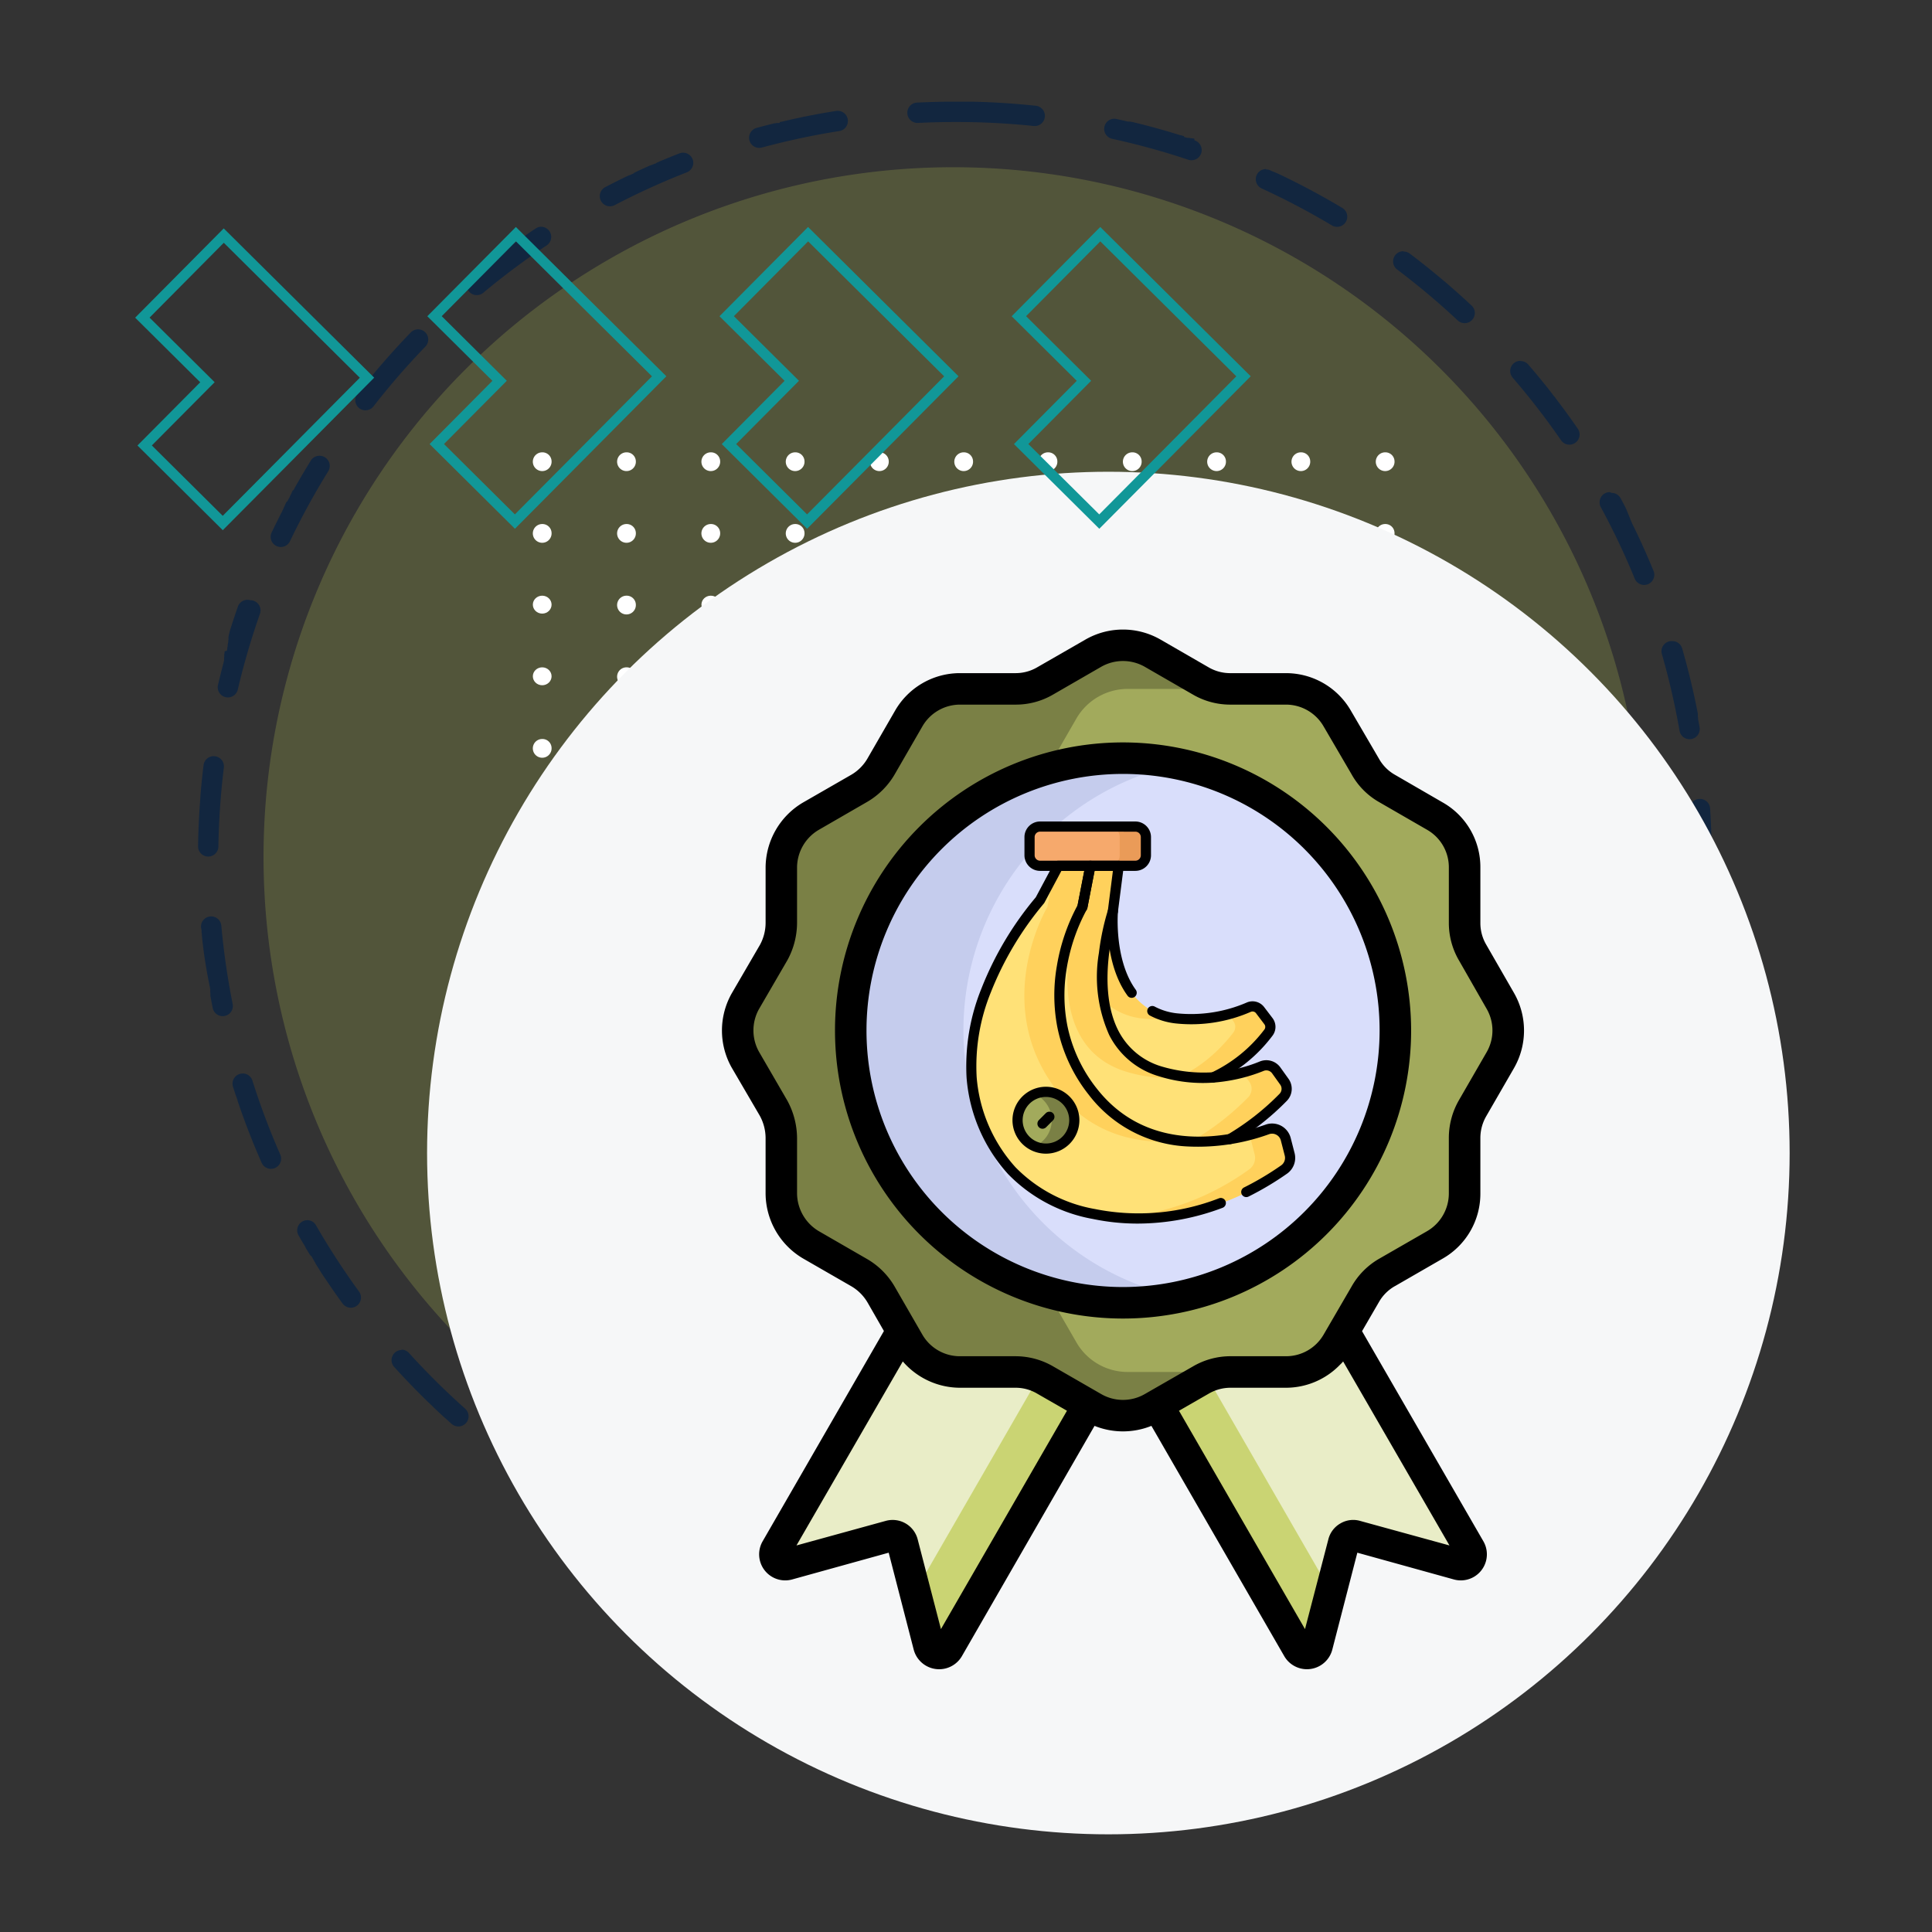 <svg xmlns="http://www.w3.org/2000/svg" xmlns:xlink="http://www.w3.org/1999/xlink" width="190" height="190" viewBox="0 0 190 190"><rect x="0" y="0" width="190" height="190" fill="#333333" stroke="none"/><defs><clipPath id="a"><path d="M0-682.665H39.71v39.71H0Z" transform="translate(0 682.665)"/></clipPath></defs><g transform="translate(-1124.668 -2072)"><rect width="190" height="190" transform="translate(1124.668 2072)" fill="none"/><g transform="translate(0 663.841)"><g transform="translate(825.668 301.501)"><g transform="translate(-325.617 254.355)"><g transform="translate(644.088 862.303)"><g transform="translate(6.446 6.446)"><path d="M67.834,0A67.833,67.833,0,1,1,0,67.833,67.833,67.833,0,0,1,67.834,0Z" transform="translate(0 0)" fill="#7a8045" opacity="0.444" style="mix-blend-mode:multiply;isolation:isolate"/><g transform="translate(26.485 28.042)"><path d="M416.056,51.1a.922.922,0,1,1-.922-.88A.9.9,0,0,1,416.056,51.1Z" transform="translate(-414.214 -50.224)" fill="#fff"/><path d="M424.5,51.1a.922.922,0,1,1-.92-.88A.9.9,0,0,1,424.5,51.1Z" transform="translate(-414.37 -50.224)" fill="#fff"/><path d="M432.948,51.1a.922.922,0,1,1-.921-.88A.9.9,0,0,1,432.948,51.1Z" transform="translate(-414.527 -50.224)" fill="#fff"/><path d="M441.4,51.1a.922.922,0,1,1-.922-.88A.9.9,0,0,1,441.4,51.1Z" transform="translate(-414.683 -50.224)" fill="#fff"/><path d="M449.841,51.1a.922.922,0,1,1-.921-.88A.9.9,0,0,1,449.841,51.1Z" transform="translate(-414.84 -50.224)" fill="#fff"/><path d="M458.287,51.1a.922.922,0,1,1-.921-.88A.9.9,0,0,1,458.287,51.1Z" transform="translate(-414.996 -50.224)" fill="#fff"/><path d="M466.734,51.1a.922.922,0,1,1-.922-.88A.9.9,0,0,1,466.734,51.1Z" transform="translate(-415.152 -50.224)" fill="#fff"/><path d="M475.18,51.1a.922.922,0,1,1-.921-.88A.9.9,0,0,1,475.18,51.1Z" transform="translate(-415.309 -50.224)" fill="#fff"/><path d="M483.626,51.1a.922.922,0,1,1-.921-.88A.9.9,0,0,1,483.626,51.1Z" transform="translate(-415.465 -50.224)" fill="#fff"/><path d="M492.073,51.1a.922.922,0,1,1-.922-.88A.9.9,0,0,1,492.073,51.1Z" transform="translate(-415.622 -50.224)" fill="#fff"/><path d="M500.519,51.1a.922.922,0,1,1-.922-.88A.9.9,0,0,1,500.519,51.1Z" transform="translate(-415.778 -50.224)" fill="#fff"/><g transform="translate(0 7.047)"><path d="M416.056,58.612a.922.922,0,1,1-.922-.88A.9.9,0,0,1,416.056,58.612Z" transform="translate(-414.214 -57.732)" fill="#fff"/><path d="M424.5,58.612a.922.922,0,1,1-.92-.88A.9.9,0,0,1,424.5,58.612Z" transform="translate(-414.37 -57.732)" fill="#fff"/><path d="M432.948,58.612a.922.922,0,1,1-.921-.88A.9.9,0,0,1,432.948,58.612Z" transform="translate(-414.527 -57.732)" fill="#fff"/><path d="M441.4,58.612a.922.922,0,1,1-.922-.88A.9.9,0,0,1,441.4,58.612Z" transform="translate(-414.683 -57.732)" fill="#fff"/><path d="M449.841,58.612a.922.922,0,1,1-.921-.88A.9.9,0,0,1,449.841,58.612Z" transform="translate(-414.84 -57.732)" fill="#fff"/><path d="M458.287,58.612a.922.922,0,1,1-.921-.88A.9.9,0,0,1,458.287,58.612Z" transform="translate(-414.996 -57.732)" fill="#fff"/><path d="M466.734,58.612a.922.922,0,1,1-.922-.88A.9.9,0,0,1,466.734,58.612Z" transform="translate(-415.152 -57.732)" fill="#fff"/><path d="M475.18,58.612a.922.922,0,1,1-.921-.88A.9.9,0,0,1,475.18,58.612Z" transform="translate(-415.309 -57.732)" fill="#fff"/><path d="M483.626,58.612a.922.922,0,1,1-.921-.88A.9.9,0,0,1,483.626,58.612Z" transform="translate(-415.465 -57.732)" fill="#fff"/><path d="M492.073,58.612a.922.922,0,1,1-.922-.88A.9.9,0,0,1,492.073,58.612Z" transform="translate(-415.622 -57.732)" fill="#fff"/><path d="M500.519,58.612a.922.922,0,1,1-.922-.88A.9.9,0,0,1,500.519,58.612Z" transform="translate(-415.778 -57.732)" fill="#fff"/></g><g transform="translate(0 14.094)"><ellipse cx="0.921" cy="0.881" rx="0.921" ry="0.881" fill="#fff"/><path d="M424.5,66.12a.922.922,0,1,1-.92-.88A.9.9,0,0,1,424.5,66.12Z" transform="translate(-414.37 -65.24)" fill="#fff"/><ellipse cx="0.921" cy="0.881" rx="0.921" ry="0.881" transform="translate(16.58)" fill="#fff"/><path d="M441.4,66.12a.922.922,0,1,1-.922-.88A.9.9,0,0,1,441.4,66.12Z" transform="translate(-414.683 -65.24)" fill="#fff"/><path d="M449.841,66.12a.922.922,0,1,1-.921-.88A.9.9,0,0,1,449.841,66.12Z" transform="translate(-414.84 -65.24)" fill="#fff"/><ellipse cx="0.921" cy="0.881" rx="0.921" ry="0.881" transform="translate(41.45)" fill="#fff"/><path d="M466.734,66.12a.922.922,0,1,1-.922-.88A.9.9,0,0,1,466.734,66.12Z" transform="translate(-415.152 -65.24)" fill="#fff"/><ellipse cx="0.921" cy="0.881" rx="0.921" ry="0.881" transform="translate(58.029)" fill="#fff"/><ellipse cx="0.921" cy="0.881" rx="0.921" ry="0.881" transform="translate(66.319)" fill="#fff"/><path d="M492.073,66.12a.922.922,0,1,1-.922-.88A.9.9,0,0,1,492.073,66.12Z" transform="translate(-415.622 -65.24)" fill="#fff"/><path d="M500.519,66.12a.922.922,0,1,1-.922-.88A.9.9,0,0,1,500.519,66.12Z" transform="translate(-415.778 -65.24)" fill="#fff"/></g><g transform="translate(0 21.14)"><ellipse cx="0.921" cy="0.881" rx="0.921" ry="0.881" transform="translate(0 0)" fill="#fff"/><path d="M424.5,73.628a.922.922,0,1,1-.92-.881A.9.9,0,0,1,424.5,73.628Z" transform="translate(-414.37 -72.747)" fill="#fff"/><ellipse cx="0.921" cy="0.881" rx="0.921" ry="0.881" transform="translate(16.58 0)" fill="#fff"/><path d="M441.4,73.628a.922.922,0,1,1-.922-.881A.9.9,0,0,1,441.4,73.628Z" transform="translate(-414.683 -72.747)" fill="#fff"/><path d="M449.841,73.628a.922.922,0,1,1-.921-.881A.9.9,0,0,1,449.841,73.628Z" transform="translate(-414.84 -72.747)" fill="#fff"/><ellipse cx="0.921" cy="0.881" rx="0.921" ry="0.881" transform="translate(41.45 0)" fill="#fff"/><path d="M466.734,73.628a.922.922,0,1,1-.922-.881A.9.9,0,0,1,466.734,73.628Z" transform="translate(-415.152 -72.747)" fill="#fff"/><ellipse cx="0.921" cy="0.881" rx="0.921" ry="0.881" transform="translate(58.029 0)" fill="#fff"/><ellipse cx="0.921" cy="0.881" rx="0.921" ry="0.881" transform="translate(66.319 0)" fill="#fff"/><path d="M492.073,73.628a.922.922,0,1,1-.922-.881A.9.9,0,0,1,492.073,73.628Z" transform="translate(-415.622 -72.747)" fill="#fff"/><path d="M500.519,73.628a.922.922,0,1,1-.922-.881A.9.9,0,0,1,500.519,73.628Z" transform="translate(-415.778 -72.747)" fill="#fff"/></g><g transform="translate(0 28.187)"><path d="M416.056,81.136a.922.922,0,1,1-.922-.881A.9.9,0,0,1,416.056,81.136Z" transform="translate(-414.214 -80.255)" fill="#fff"/><path d="M424.5,81.136a.922.922,0,1,1-.92-.881A.9.9,0,0,1,424.5,81.136Z" transform="translate(-414.37 -80.255)" fill="#fff"/><path d="M432.948,81.136a.922.922,0,1,1-.921-.881A.9.9,0,0,1,432.948,81.136Z" transform="translate(-414.527 -80.255)" fill="#fff"/><path d="M441.4,81.136a.922.922,0,1,1-.922-.881A.9.9,0,0,1,441.4,81.136Z" transform="translate(-414.683 -80.255)" fill="#fff"/><path d="M449.841,81.136a.922.922,0,1,1-.921-.881A.9.9,0,0,1,449.841,81.136Z" transform="translate(-414.84 -80.255)" fill="#fff"/><path d="M458.287,81.136a.922.922,0,1,1-.921-.881A.9.9,0,0,1,458.287,81.136Z" transform="translate(-414.996 -80.255)" fill="#fff"/><path d="M466.734,81.136a.922.922,0,1,1-.922-.881A.9.9,0,0,1,466.734,81.136Z" transform="translate(-415.152 -80.255)" fill="#fff"/><path d="M475.18,81.136a.922.922,0,1,1-.921-.881A.9.9,0,0,1,475.18,81.136Z" transform="translate(-415.309 -80.255)" fill="#fff"/><path d="M483.626,81.136a.922.922,0,1,1-.921-.881A.9.9,0,0,1,483.626,81.136Z" transform="translate(-415.465 -80.255)" fill="#fff"/><path d="M492.073,81.136a.922.922,0,1,1-.922-.881A.9.9,0,0,1,492.073,81.136Z" transform="translate(-415.622 -80.255)" fill="#fff"/><path d="M500.519,81.136a.922.922,0,1,1-.922-.881A.9.9,0,0,1,500.519,81.136Z" transform="translate(-415.778 -80.255)" fill="#fff"/></g><g transform="translate(0 35.234)"><ellipse cx="0.921" cy="0.881" rx="0.921" ry="0.881" transform="translate(0 0)" fill="#fff"/><path d="M424.5,88.644a.922.922,0,1,1-.92-.881A.9.9,0,0,1,424.5,88.644Z" transform="translate(-414.37 -87.763)" fill="#fff"/><ellipse cx="0.921" cy="0.881" rx="0.921" ry="0.881" transform="translate(16.58 0)" fill="#fff"/><path d="M441.4,88.644a.922.922,0,1,1-.922-.881A.9.9,0,0,1,441.4,88.644Z" transform="translate(-414.683 -87.763)" fill="#fff"/><path d="M449.841,88.644a.922.922,0,1,1-.921-.881A.9.9,0,0,1,449.841,88.644Z" transform="translate(-414.84 -87.763)" fill="#fff"/><ellipse cx="0.921" cy="0.881" rx="0.921" ry="0.881" transform="translate(41.45 0)" fill="#fff"/><path d="M466.734,88.644a.922.922,0,1,1-.922-.881A.9.9,0,0,1,466.734,88.644Z" transform="translate(-415.152 -87.763)" fill="#fff"/><ellipse cx="0.921" cy="0.881" rx="0.921" ry="0.881" transform="translate(58.029 0)" fill="#fff"/><ellipse cx="0.921" cy="0.881" rx="0.921" ry="0.881" transform="translate(66.319 0)" fill="#fff"/><path d="M492.073,88.644a.922.922,0,1,1-.922-.881A.9.9,0,0,1,492.073,88.644Z" transform="translate(-415.622 -87.763)" fill="#fff"/><path d="M500.519,88.644a.922.922,0,1,1-.922-.881A.9.9,0,0,1,500.519,88.644Z" transform="translate(-415.778 -87.763)" fill="#fff"/></g><g transform="translate(0 42.281)"><ellipse cx="0.921" cy="0.881" rx="0.921" ry="0.881" fill="#fff"/><path d="M424.5,96.151a.922.922,0,1,1-.92-.88A.9.9,0,0,1,424.5,96.151Z" transform="translate(-414.37 -95.271)" fill="#fff"/><ellipse cx="0.921" cy="0.881" rx="0.921" ry="0.881" transform="translate(16.58)" fill="#fff"/><path d="M441.4,96.151a.922.922,0,1,1-.922-.88A.9.9,0,0,1,441.4,96.151Z" transform="translate(-414.683 -95.271)" fill="#fff"/><path d="M449.841,96.151a.922.922,0,1,1-.921-.88A.9.9,0,0,1,449.841,96.151Z" transform="translate(-414.84 -95.271)" fill="#fff"/><ellipse cx="0.921" cy="0.881" rx="0.921" ry="0.881" transform="translate(41.45)" fill="#fff"/><path d="M466.734,96.151a.922.922,0,1,1-.922-.88A.9.9,0,0,1,466.734,96.151Z" transform="translate(-415.152 -95.271)" fill="#fff"/><ellipse cx="0.921" cy="0.881" rx="0.921" ry="0.881" transform="translate(58.029)" fill="#fff"/><ellipse cx="0.921" cy="0.881" rx="0.921" ry="0.881" transform="translate(66.319)" fill="#fff"/><path d="M492.073,96.151a.922.922,0,1,1-.922-.88A.9.9,0,0,1,492.073,96.151Z" transform="translate(-415.622 -95.271)" fill="#fff"/><path d="M500.519,96.151a.922.922,0,1,1-.922-.88A.9.9,0,0,1,500.519,96.151Z" transform="translate(-415.778 -95.271)" fill="#fff"/></g><g transform="translate(0 49.328)"><path d="M416.056,103.659a.922.922,0,1,1-.922-.88A.9.9,0,0,1,416.056,103.659Z" transform="translate(-414.214 -102.779)" fill="#fff"/><path d="M424.5,103.659a.922.922,0,1,1-.92-.88A.9.9,0,0,1,424.5,103.659Z" transform="translate(-414.37 -102.779)" fill="#fff"/><path d="M432.948,103.659a.922.922,0,1,1-.921-.88A.9.9,0,0,1,432.948,103.659Z" transform="translate(-414.527 -102.779)" fill="#fff"/><path d="M441.4,103.659a.922.922,0,1,1-.922-.88A.9.9,0,0,1,441.4,103.659Z" transform="translate(-414.683 -102.779)" fill="#fff"/><path d="M449.841,103.659a.922.922,0,1,1-.921-.88A.9.9,0,0,1,449.841,103.659Z" transform="translate(-414.84 -102.779)" fill="#fff"/><path d="M458.287,103.659a.922.922,0,1,1-.921-.88A.9.9,0,0,1,458.287,103.659Z" transform="translate(-414.996 -102.779)" fill="#fff"/><path d="M466.734,103.659a.922.922,0,1,1-.922-.88A.9.9,0,0,1,466.734,103.659Z" transform="translate(-415.152 -102.779)" fill="#fff"/><path d="M475.18,103.659a.922.922,0,1,1-.921-.88A.9.9,0,0,1,475.18,103.659Z" transform="translate(-415.309 -102.779)" fill="#fff"/><path d="M483.626,103.659a.922.922,0,1,1-.921-.88A.9.9,0,0,1,483.626,103.659Z" transform="translate(-415.465 -102.779)" fill="#fff"/><path d="M492.073,103.659a.922.922,0,1,1-.922-.88A.9.9,0,0,1,492.073,103.659Z" transform="translate(-415.622 -102.779)" fill="#fff"/><path d="M500.519,103.659a.922.922,0,1,1-.922-.88A.9.9,0,0,1,500.519,103.659Z" transform="translate(-415.778 -102.779)" fill="#fff"/></g><g transform="translate(0 56.375)"><ellipse cx="0.921" cy="0.881" rx="0.921" ry="0.881" fill="#fff"/><path d="M424.5,111.167a.922.922,0,1,1-.92-.88A.9.9,0,0,1,424.5,111.167Z" transform="translate(-414.37 -110.287)" fill="#fff"/><ellipse cx="0.921" cy="0.881" rx="0.921" ry="0.881" transform="translate(16.58)" fill="#fff"/><path d="M441.4,111.167a.922.922,0,1,1-.922-.88A.9.9,0,0,1,441.4,111.167Z" transform="translate(-414.683 -110.287)" fill="#fff"/><path d="M449.841,111.167a.922.922,0,1,1-.921-.88A.9.9,0,0,1,449.841,111.167Z" transform="translate(-414.84 -110.287)" fill="#fff"/><ellipse cx="0.921" cy="0.881" rx="0.921" ry="0.881" transform="translate(41.45)" fill="#fff"/><path d="M466.734,111.167a.922.922,0,1,1-.922-.88A.9.9,0,0,1,466.734,111.167Z" transform="translate(-415.152 -110.287)" fill="#fff"/><ellipse cx="0.921" cy="0.881" rx="0.921" ry="0.881" transform="translate(58.029)" fill="#fff"/><ellipse cx="0.921" cy="0.881" rx="0.921" ry="0.881" transform="translate(66.319)" fill="#fff"/><path d="M492.073,111.167a.922.922,0,1,1-.922-.88A.9.9,0,0,1,492.073,111.167Z" transform="translate(-415.622 -110.287)" fill="#fff"/><path d="M500.519,111.167a.922.922,0,1,1-.922-.88A.9.9,0,0,1,500.519,111.167Z" transform="translate(-415.778 -110.287)" fill="#fff"/></g><g transform="translate(0 63.421)"><path d="M416.056,118.675a.922.922,0,1,1-.922-.881A.9.9,0,0,1,416.056,118.675Z" transform="translate(-414.214 -117.794)" fill="#fff"/><path d="M424.5,118.675a.922.922,0,1,1-.92-.881A.9.9,0,0,1,424.5,118.675Z" transform="translate(-414.37 -117.794)" fill="#fff"/><path d="M432.948,118.675a.922.922,0,1,1-.921-.881A.9.9,0,0,1,432.948,118.675Z" transform="translate(-414.527 -117.794)" fill="#fff"/><path d="M441.4,118.675a.922.922,0,1,1-.922-.881A.9.9,0,0,1,441.4,118.675Z" transform="translate(-414.683 -117.794)" fill="#fff"/><path d="M449.841,118.675a.922.922,0,1,1-.921-.881A.9.9,0,0,1,449.841,118.675Z" transform="translate(-414.84 -117.794)" fill="#fff"/><path d="M458.287,118.675a.922.922,0,1,1-.921-.881A.9.9,0,0,1,458.287,118.675Z" transform="translate(-414.996 -117.794)" fill="#fff"/><path d="M466.734,118.675a.922.922,0,1,1-.922-.881A.9.9,0,0,1,466.734,118.675Z" transform="translate(-415.152 -117.794)" fill="#fff"/><path d="M475.18,118.675a.922.922,0,1,1-.921-.881A.9.9,0,0,1,475.18,118.675Z" transform="translate(-415.309 -117.794)" fill="#fff"/><path d="M483.626,118.675a.922.922,0,1,1-.921-.881A.9.9,0,0,1,483.626,118.675Z" transform="translate(-415.465 -117.794)" fill="#fff"/><path d="M492.073,118.675a.922.922,0,1,1-.922-.881A.9.9,0,0,1,492.073,118.675Z" transform="translate(-415.622 -117.794)" fill="#fff"/><path d="M500.519,118.675a.922.922,0,1,1-.922-.881A.9.9,0,0,1,500.519,118.675Z" transform="translate(-415.778 -117.794)" fill="#fff"/></g><g transform="translate(0 70.468)"><ellipse cx="0.921" cy="0.881" rx="0.921" ry="0.881" transform="translate(0 0)" fill="#fff"/><path d="M424.5,126.183a.922.922,0,1,1-.92-.881A.9.9,0,0,1,424.5,126.183Z" transform="translate(-414.37 -125.302)" fill="#fff"/><ellipse cx="0.921" cy="0.881" rx="0.921" ry="0.881" transform="translate(16.58 0)" fill="#fff"/><path d="M441.4,126.183a.922.922,0,1,1-.922-.881A.9.9,0,0,1,441.4,126.183Z" transform="translate(-414.683 -125.302)" fill="#fff"/><path d="M449.841,126.183a.922.922,0,1,1-.921-.881A.9.9,0,0,1,449.841,126.183Z" transform="translate(-414.84 -125.302)" fill="#fff"/><ellipse cx="0.921" cy="0.881" rx="0.921" ry="0.881" transform="translate(41.45 0)" fill="#fff"/><path d="M466.734,126.183a.922.922,0,1,1-.922-.881A.9.9,0,0,1,466.734,126.183Z" transform="translate(-415.152 -125.302)" fill="#fff"/><ellipse cx="0.921" cy="0.881" rx="0.921" ry="0.881" transform="translate(58.029 0)" fill="#fff"/><ellipse cx="0.921" cy="0.881" rx="0.921" ry="0.881" transform="translate(66.319 0)" fill="#fff"/><path d="M492.073,126.183a.922.922,0,1,1-.922-.881A.9.9,0,0,1,492.073,126.183Z" transform="translate(-415.622 -125.302)" fill="#fff"/><path d="M500.519,126.183a.922.922,0,1,1-.922-.881A.9.9,0,0,1,500.519,126.183Z" transform="translate(-415.778 -125.302)" fill="#fff"/></g><g transform="translate(0 77.516)"><ellipse cx="0.921" cy="0.881" rx="0.921" ry="0.881" transform="translate(0 0)" fill="#fff"/><path d="M424.5,133.691a.922.922,0,1,1-.92-.881A.9.9,0,0,1,424.5,133.691Z" transform="translate(-414.37 -132.81)" fill="#fff"/><ellipse cx="0.921" cy="0.881" rx="0.921" ry="0.881" transform="translate(16.58 0)" fill="#fff"/><path d="M441.4,133.691a.922.922,0,1,1-.922-.881A.9.9,0,0,1,441.4,133.691Z" transform="translate(-414.683 -132.81)" fill="#fff"/><path d="M449.841,133.691a.922.922,0,1,1-.921-.881A.9.9,0,0,1,449.841,133.691Z" transform="translate(-414.84 -132.81)" fill="#fff"/><ellipse cx="0.921" cy="0.881" rx="0.921" ry="0.881" transform="translate(41.45 0)" fill="#fff"/><path d="M466.734,133.691a.922.922,0,1,1-.922-.881A.9.9,0,0,1,466.734,133.691Z" transform="translate(-415.152 -132.81)" fill="#fff"/><ellipse cx="0.921" cy="0.881" rx="0.921" ry="0.881" transform="translate(58.029 0)" fill="#fff"/><ellipse cx="0.921" cy="0.881" rx="0.921" ry="0.881" transform="translate(66.319 0)" fill="#fff"/><path d="M492.073,133.691a.922.922,0,1,1-.922-.881A.9.9,0,0,1,492.073,133.691Z" transform="translate(-415.622 -132.81)" fill="#fff"/><path d="M500.519,133.691a.922.922,0,1,1-.922-.881A.9.9,0,0,1,500.519,133.691Z" transform="translate(-415.778 -132.81)" fill="#fff"/></g></g></g><path d="M90.1,1.675a1,1,0,0,1,.213.023q.553.12,1.1.248h.006l.024.006.008,0,.022.005.009,0,.019,0,.011,0,.018,0,.012,0,.017,0,.012,0,.017,0,.013,0,.015,0,.014,0,.014,0,.016,0,.01,0,.046.011h0l.021.005.008,0,.022.005.007,0,.021.005.008,0,.021.005.007,0,.022.005.007,0,.022.005h.006l.023.005h.005l.024.006h0q2.187.527,4.32,1.181h0l.025.008h0l.024.007h0l.024.007h0l.024.007h0l.162.05h0l.022.007.006,0,.022.007.005,0,.022.007.006,0,.021.007.007,0,.02.006.008,0,.02.006.008,0,.02.006.008,0,.02.006.007,0,.021.007h0l.078.025h0l.021.007.008,0,.019.006.009,0,.019.006.01,0,.018.006.011,0L97,3.482l.011,0,.018.006.01,0,.019.006.009,0,.02.006.007,0,.021.007.005,0,.1.031.01,0,.017.006.011,0,.017.005.012,0,.016.005.012,0,.016.005.013,0,.015,0,.013,0,.015,0,.014,0,.015,0,.014,0,.014,0,.015,0,.014,0,.012,0,.035.011.008,0,.017.006.011,0,.017.006.011,0,.016.005.012,0,.015.005.013,0,.014,0,.014,0,.015,0,.013,0,.015,0,.013,0,.015.005.013,0,.016.005.012,0,.016.005.01,0,.041.013h0l.014,0,.015,0,.015,0,.013,0,.016.005.012,0,.016.005.012,0,.016.005.012,0L98,3.809l.012,0,.011,0a1,1,0,0,1-.634,1.9,72.162,72.162,0,0,0-7.5-2.061A1,1,0,0,1,90.1,1.675Zm14.943,4.989a1,1,0,0,1,.415.091l.247.114h0l.022.01.005,0,.021.01.006,0,.02.009.008,0,.019.009.006,0,.02.009.006,0,.062.029.01,0,.014.007.014.006.012.006.015.007.012.006.016.007.011.005.016.007.011.005.017.008.01,0,.02.009.006,0,.025.012h0l.056.027h0l.027.013,0,0,.023.011.005,0,.023.011.005,0,.024.011,0,0,.026.012h0q3.2,1.518,6.223,3.326a1,1,0,1,1-1.025,1.717,72.507,72.507,0,0,0-6.886-3.624,1,1,0,0,1,.418-1.909Zm13.528,8.076a1,1,0,0,1,.6.2h0l.023.017,0,0,.022.016,0,0,.022.017,0,0,.024.018h0q1.347,1.018,2.646,2.1h0l.144.119h0l.023.019,0,0,.021.017,0,0,.02.017,0,0,.02.016,0,0,.02.017,0,0,.047.039h0l.022.018.007.006.016.013.008.007.014.012.01.008.013.011.01.008.013.011.01.008.014.011.009.008.014.012.009.008.02.017.008.007.016.014.01.009.012.011.012.01.01.009.013.011.01.008.013.011.009.007.014.012.008.007.015.012.005,0,.1.086h0l.02.017,0,0,.019.016,0,0,.019.017h0q1.3,1.113,2.554,2.284a1,1,0,0,1-1.37,1.457,73.1,73.1,0,0,0-5.957-5.008,1,1,0,0,1,.6-1.8Zm11.5,10.769a1,1,0,0,1,.756.345q1.119,1.3,2.178,2.647h0l.015.02,0,0,.015.019,0,0,.015.02,0,0,.015.02h0l.082.106,0,0,.013.017,0,.006.012.016.006.007.012.016.005.007.012.016.006.008.012.015.006.008.011.015.006.008.025.033,0,0,.011.014.007.009.01.013.008.011.01.013.008.01.01.013.008.011.009.012.009.012L133.4,29l.011.014.007.009.012.016.006.008.018.023,0,0,.016.02,0,.006.014.018.006.008.012.016.007.009.013.016,0,.006.014.019,0,.005.016.021,0,0,.018.024h0l.057.074v0l.017.022,0,0,.016.022,0,0,.017.022,0,0,.018.024h0q1.031,1.356,2,2.76a1,1,0,1,1-1.646,1.137,73.024,73.024,0,0,0-4.759-6.158,1,1,0,0,1,.757-1.653Zm8.952,12.964a1,1,0,0,1,.88.523q.119.219.236.438h0l.014.026h0l.014.027h0l.087.164v0l.013.024,0,0,.013.024,0,0,.013.024v0l.013.025v0l.057.109,0,0,.012.023,0,.006.011.021,0,.006.011.021,0,.007.01.02,0,.007.011.02,0,.006.011.022,0,0,.014.027h0l.029.055v0l.013.025,0,.006.011.021,0,.007.01.019,0,.009.01.019,0,.008.01.019,0,.008.01.019,0,.007.01.02,0,.007.028.054v0l.013.025,0,.006.011.021,0,.008.01.019,0,.007.01.019,0,.008.01.019,0,.007.01.019,0,.008.011.022,0,0,.041.081,0,.007.01.02,0,.008.009.019,0,.009.009.017,0,.01.009.017.005.011.009.017,0,.009.01.019,0,.008.011.022,0,0,.028.054,0,0,.011.023,0,.007.01.02,0,.008.009.019,0,.009.009.018,0,.009.009.018,0,.008.01.02,0,.007.01.02,0,.007.041.081,0,.006.01.02,0,.009.009.018,0,.008.01.019,0,.008.01.02,0,.007.01.02,0,.007.012.025h0l.041.083v0l.012.025,0,0,.011.023,0,.006.011.021,0,.006.01.021,0,.006.011.023,0,0,.012.024v0l.054.111v0l.012.025,0,0,.012.024,0,0,.012.024,0,0,.012.024,0,0,.013.026h0l.1.2h0l.013.028h0q.986,2.039,1.849,4.144a1,1,0,0,1-1.851.759,72.373,72.373,0,0,0-3.335-7.03,1,1,0,0,1,.878-1.477ZM145,53.049a1,1,0,0,1,.96.723q.872,3.026,1.492,6.153h0l.006.028v0l.005.027v0l.005.026v0l.005.027v0l.005.027v0l.024.121v.007l0,.024v.007l0,.022,0,.01,0,.019,0,.012,0,.018,0,.013,0,.017,0,.013,0,.016,0,.015,0,.015,0,.015,0,.013,0,.017,0,.011,0,.019v0l.021.109v0l0,.025v0l0,.025v0l0,.025v0l0,.026v0l0,.026v0c.051.276.1.548.149.826a1,1,0,0,1-1.971.34,72.243,72.243,0,0,0-1.748-7.582A1,1,0,0,1,145,53.049Zm2.707,15.52a1,1,0,0,1,1,.932c.059.9.1,1.8.128,2.711h0c0,.05,0,.1,0,.147v0l0,.114v.038l0,.081v.064h0v.126l0,.075v.747s0,.008,0,.01V73.7c0,.008,0,.015,0,.023v.081c0,.005,0,.009,0,.014v.258c0,.005,0,.007,0,.012s0,.016,0,.024,0,.01,0,.012,0,.021,0,.031,0,0,0,0,0,.023,0,.035,0,.009,0,.011,0,.016,0,.025v.012c0,.009,0,.017,0,.026v.01c0,.012,0,.023,0,.035v.047c0,.008,0,.017,0,.025V74.4c0,.012,0,.024,0,.035h0c0,.01,0,.017,0,.027v.009c0,.005,0,.014,0,.019v.01c0,.005,0,.014,0,.019s0,.006,0,.009,0,.015,0,.025,0,0,0,0,0,.016,0,.026,0,.006,0,.008,0,.014,0,.019,0,.006,0,.009,0,.015,0,.02,0,.006,0,.009,0,.016,0,.024,0,0,0,.007V74.7s0,.006,0,.009,0,.014,0,.019v.01c0,.005,0,.013,0,.018s0,.006,0,.01,0,.016,0,.023,0,0,0,.006,0,.016,0,.026,0,.005,0,.008v.088c0,.01,0,.014,0,.024v.01c0,.005,0,.012,0,.018s0,.007,0,.011,0,.013,0,.018v.009c0,.008,0,.014,0,.022v.033s0,.007,0,.01v.138s0,.007,0,.011v.611q0,.045,0,.09v.029q0,.059,0,.117h0q-.015.719-.045,1.435a1,1,0,0,1-2-.081c.04-.99.061-2,.061-2.989,0-1.6-.053-3.211-.156-4.8a1,1,0,0,1,.933-1.063Zm-.645,15.746a1.01,1.01,0,0,1,.148.011,1,1,0,0,1,.842,1.134l0,.015v.005l0,.024v.006l0,.023v.006l0,.023v.005l0,.025v0l-.021.141h0l0,.023v.007l0,.022V85.8l0,.022v.007l0,.022v.008l0,.021v.008l0,.022v.007l0,.022v.006l0,.023v.005l0,.024v0l-.021.136v.005l0,.022v.008l0,.021V86.2l0,.02,0,.01,0,.02v.009l0,.02v.009l0,.021v.009l0,.021v.009l0,.021v.007l0,.023v0l-.022.138v0l0,.023v.006l0,.022V86.6l0,.02,0,.009,0,.02,0,.009,0,.02,0,.01,0,.021v.008l0,.021v.009l0,.021v.006l0,.023v0l-.023.139h0l0,.025v0l0,.023v.006l0,.022v.008l0,.021v.008l0,.022V87.1l0,.022v.007l0,.022v.008l0,.023v0l-.029.167v0l0,.023v.007l0,.023v.006l0,.023v.006l0,.023v.006l0,.022V87.5l0,.022v.007l0,.023v.006l0,.023v0l0,.025v0l-.02.111h0l0,.025v0l0,.023v.006l0,.023v.006l0,.022v.008l0,.022v.006l0,.023V87.9l0,.024v0l0,.025v0l0,.026h0l-.031.17v0l0,.026v0l0,.025v0l0,.024v.006l0,.023v.005l0,.023V88.3l0,.024v0l-.005.027h0l-.043.226v0l0,.025v0l0,.025v0l-.005.026h0l-.005.028h0c-.018.095-.037.189-.056.284h0l-.005.027h0l-.006.028h0Q147,91.193,146.45,93.3a1,1,0,0,1-1.934-.51,72.332,72.332,0,0,0,1.557-7.624A1,1,0,0,1,147.061,84.315ZM143.08,99.556a1,1,0,0,1,.936,1.353q-.439,1.152-.914,2.285h0l-.087.206,0,0-.01.023,0,0-.01.023v0l-.01.024h0l-.011.025h0l-.066.155v0l-.01.024v0l-.01.024v0l-.01.023v0l-.01.023v0l-.01.024h0l-.055.128h0l-.01.023,0,0-.009.021,0,.006-.009.021,0,.006-.009.021,0,.006-.009.021,0,0-.01.023h0l-.045.1h0l-.01.022,0,.005-.009.02,0,.008-.008.019,0,.008-.008.019,0,.008-.008.019,0,.008-.008.019,0,.006-.009.021h0l-.044.1,0,.005-.009.02,0,.007-.009.02,0,.007-.008.019,0,.008-.009.019,0,.006-.009.02,0,.006-.009.021v0l-.044.1v0l-.009.019,0,.008-.008.018,0,.009-.008.018,0,.009-.008.018,0,.008-.008.018,0,.01-.007.017,0,.009-.008.018,0,.008-.029.064,0,.007-.007.016-.005.011-.007.015-.005.012-.007.014-.006.013-.007.015-.005.011-.007.015-.006.012-.007.015-.006.013-.006.014-.006.014-.006.014-.007.015-.008.018-.009.021-.006.012-.007.015-.006.013-.006.014-.006.014-.006.014-.006.013-.006.014-.006.013-.007.015-.006.013-.006.014-.006.013-.007.016-.005.011-.008.018,0,.009-.012.027,0,.007-.009.019-.006.012-.007.015-.006.012-.007.015-.006.012-.007.015-.006.012-.007.015-.006.012-.007.016,0,.01-.008.018,0,.01-.009.02,0,.007-.011.023,0,.005-.013.028v0l-.011.025,0,.008-.009.02,0,.008-.009.019,0,.008-.009.02,0,.007-.009.02,0,.007-.009.02,0,.007-.01.021,0,.006-.013.027h0l-.026.056v0l-.012.026,0,0-.011.023,0,.006-.01.021,0,.007-.01.021,0,.006-.01.021,0,.007-.011.023,0,0-.066.139,0,0-.012.024,0,0-.011.023,0,0-.011.024v0l-.012.026h0q-.417.872-.855,1.731a1,1,0,1,1-1.781-.909,72.312,72.312,0,0,0,3.158-7.111A1,1,0,0,1,143.08,99.556Zm-7.16,14.033a1,1,0,0,1,.836,1.548q-1.637,2.5-3.466,4.86h0l-.019.024h0l-.133.171,0,0-.017.022,0,0-.016.021,0,0-.017.021,0,0-.076.1,0,0-.017.021,0,0-.014.018-.006.008-.013.016-.006.007-.013.016-.006.008-.013.016-.006.008-.013.016-.006.007-.016.02-.006.008-.015.019-.007.009-.011.014-.009.011-.009.012-.01.013-.008.01-.01.013-.008.011-.01.013-.008.009-.011.014-.007.009-.012.015,0,0-.067.084h0l-.015.019,0,0-.015.019,0,0-.015.019,0,0c-.193.242-.385.479-.582.719a1,1,0,0,1-1.545-1.27,72.969,72.969,0,0,0,4.6-6.274A1,1,0,0,1,135.92,113.589Zm-9.989,12.186a1,1,0,0,1,.7,1.71q-.731.719-1.48,1.417h0l-.019.018,0,0-.019.017h0l-.1.094h0l-.018.017,0,0-.016.015-.006.006-.015.014-.005.005-.016.014-.006.005-.016.015,0,0-.058.053,0,0-.016.015-.006.005-.014.013-.008.008-.013.012-.009.008-.013.012-.009.009-.013.012-.009.008-.012.011-.011.01-.011.01-.012.011-.01.009-.021.019-.009.008-.013.012-.01.009-.012.011-.01.009-.012.011-.01.009-.012.011-.009.008-.013.012-.009.008-.015.013-.007.006-.018.016,0,0-.045.04-.006.005-.016.015-.007.006-.015.014-.007.006-.016.015-.006.006-.016.015-.006.006-.018.016,0,0-.068.062h0l-.022.02,0,0-.02.018,0,0-.019.017,0,0-.019.017,0,0-.021.018h0l-.115.1h0l-.021.019,0,0-.021.019,0,0-.022.02h0q-1.62,1.446-3.324,2.8a1,1,0,1,1-1.243-1.567,73.146,73.146,0,0,0,5.831-5.155A1,1,0,0,1,125.931,125.775Zm-12.347,9.789a1,1,0,0,1,.535,1.846,74.3,74.3,0,0,1-6.981,3.9,1,1,0,1,1-.88-1.8,72.583,72.583,0,0,0,6.793-3.795A1,1,0,0,1,113.584,135.564Zm-14.146,6.93a1,1,0,0,1,.343,1.94,73.786,73.786,0,0,1-7.661,2.314,1,1,0,0,1-.47-1.944,72.142,72.142,0,0,0,7.447-2.249A1,1,0,0,1,99.438,142.495Zm-15.3,3.733a1,1,0,0,1,.134,1.991,74.945,74.945,0,0,1-7.981.622,1,1,0,0,1-.046-2,73.278,73.278,0,0,0,7.76-.6A1.009,1.009,0,0,1,84.135,146.227Zm-23.574-.673a1.007,1.007,0,0,1,.189.018,72.73,72.73,0,0,0,7.71,1.047,1,1,0,1,1-.163,1.993q-.629-.051-1.255-.113h0l-.031,0h0l-.438-.045h0l-.03,0h0l-.03,0h0l-.343-.037h0l-.03,0h0l-.03,0h0l-.029,0h0l-.029,0h0l-.03,0h0l-.311-.036h0l-.031,0h0l-.03,0h0l-.03,0h0l-.03,0h0l-.4-.049h0q-2.423-.3-4.8-.755a1,1,0,0,1,.187-1.982ZM45.5,140.943a1,1,0,0,1,.394.081,72.177,72.177,0,0,0,7.3,2.677,1,1,0,0,1-.585,1.912h0l-.026-.008h0l-.028-.009h0q-2.553-.784-5.026-1.744h0l-.027-.011h0l-.027-.01h0l-.026-.01h0l-.027-.01h0l-.144-.056h0l-.025-.01,0,0-.023-.009-.006,0-.021-.008-.007,0-.022-.009-.006,0-.023-.009-.005,0-.026-.01h0L47,143.647l-.006,0-.021-.008-.01,0-.017-.007-.011,0-.017-.007-.011,0-.017-.007-.012,0-.017-.007-.011,0-.017-.007-.011,0-.018-.007-.01,0-.019-.007-.009,0-.027-.011-.008,0-.02-.008-.012,0-.015-.006-.013-.005-.014-.006-.014-.006-.013-.005-.015-.006-.013-.005-.015-.006-.012,0-.015-.006-.012,0-.016-.007-.01,0-.017-.007-.009,0-.091-.037-.008,0-.019-.008-.007,0-.019-.008-.009,0-.018-.007-.009,0-.018-.007-.009,0-.019-.008-.007,0-.021-.008-.005,0-.022-.009h0l-.128-.053h0l-.025-.01h0l-.025-.01h0l-.024-.01h0l-.024-.01h0c-.295-.122-.586-.245-.878-.37a1,1,0,0,1,.4-1.918Zm-13.725-7.734a1,1,0,0,1,.581.187,72.782,72.782,0,0,0,6.564,4.179,1,1,0,1,1-.982,1.742q-2.4-1.354-4.69-2.877h0q-1.04-.692-2.054-1.417a1,1,0,0,1,.582-1.814ZM20.007,122.729a1,1,0,0,1,.741.328,73.177,73.177,0,0,0,5.527,5.479,1,1,0,0,1-1.33,1.494l-.018-.016,0,0L24.91,130l-.008-.007-.013-.012-.009-.008-.013-.011-.009-.008-.013-.012-.008-.007-.014-.012-.008-.007L24.8,129.9l-.008-.007-.014-.013,0,0-.053-.047-.008-.007-.014-.012-.008-.007-.014-.013-.007-.006-.015-.013-.007-.006-.014-.013-.007-.006-.015-.014,0,0-.017-.016h0l-.079-.072,0,0-.016-.014-.006-.005-.015-.014-.007-.006-.015-.014-.006-.005-.016-.014-.005,0-.016-.015,0,0-.078-.071,0,0-.017-.015,0,0-.017-.015,0,0-.016-.015-.005,0-.017-.015,0,0-.017-.016,0,0-.1-.092h0l-.018-.016,0,0-.017-.015,0,0-.017-.015,0,0-.017-.016h0l-.1-.093h0l-.019-.018,0,0-.017-.016,0,0-.018-.016,0,0-.019-.017h0l-.119-.111,0,0-.017-.016,0,0-.017-.016,0,0-.018-.017,0,0-.141-.132h0l-.02-.019h0l-.02-.018h0l-.141-.133h0l-.018-.017,0,0-.018-.017,0,0-.018-.017h0l-.118-.112,0,0-.017-.016,0,0-.017-.016,0,0-.017-.016,0,0-.017-.016,0,0L23,128.234h0l-.017-.016,0,0-.016-.016,0,0-.016-.016,0,0-.016-.015-.005-.005-.016-.015,0,0-.017-.016h0l-.077-.074,0,0-.016-.016,0,0L22.759,128,22.753,128l-.016-.015,0,0-.016-.016,0,0-.017-.016,0,0-.075-.073,0,0-.015-.014-.007-.007-.014-.014-.006-.006-.015-.014-.007-.006-.014-.013-.007-.007-.014-.013-.007-.007-.014-.014,0,0-.05-.049-.008-.008-.012-.012-.009-.008-.013-.012-.008-.008-.013-.013-.008-.008-.012-.012-.009-.009-.012-.011-.009-.009-.012-.011-.01-.009-.011-.011-.02-.02-.008-.008-.013-.012-.01-.01-.011-.01-.011-.011-.01-.01-.011-.011-.011-.011-.01-.01-.011-.011-.01-.01-.012-.012-.009-.009-.013-.013-.008-.008-.017-.017-.007-.006-.019-.018-.008-.008-.013-.013-.009-.009-.012-.012-.01-.01-.012-.012L22,127.265l-.013-.013-.008-.008-.014-.014-.007-.007-.015-.015-.006-.006-.043-.043,0,0-.02-.02,0,0-.017-.017-.006-.006-.016-.016,0,0-.017-.017,0,0-.018-.018,0,0-.019-.019,0,0-.066-.066h0l-.021-.021,0,0-.019-.019,0,0-.019-.019,0,0-.019-.019,0,0-.02-.02,0,0-.131-.133h0l-.022-.022h0q-1.108-1.124-2.168-2.293a1,1,0,0,1,.741-1.672Zm-9.274-12.738a1,1,0,0,1,.868.5,72.806,72.806,0,0,0,4.237,6.527,1,1,0,0,1-1.617,1.177q-.514-.706-1.012-1.424h0l-.124-.179h0l-.017-.024,0,0-.016-.023v0l-.017-.024h0l-.1-.153,0,0-.016-.023,0,0-.016-.023,0,0-.016-.024h0l-.087-.128,0,0-.016-.024h0l-.016-.024v0l-.017-.024h0l-.087-.129h0l-.017-.025v0l-.015-.023,0,0-.015-.022,0,0-.015-.023,0,0-.069-.1h0l-.017-.025h0l-.016-.023,0,0-.015-.022,0,0-.014-.022,0,0-.015-.023v0l-.069-.1h0l-.017-.025,0,0-.015-.023,0,0-.014-.022,0,0-.014-.022,0,0-.015-.023,0,0-.068-.1h0l-.016-.024,0,0-.014-.022,0,0-.014-.021,0,0-.014-.021,0,0-.016-.024h0l-.068-.1,0,0-.015-.023,0,0-.013-.02,0-.005-.013-.02,0-.006-.014-.021,0,0-.015-.023,0,0-.051-.078h0l-.016-.024,0,0-.013-.021,0-.005-.013-.021,0-.005-.014-.021,0,0-.014-.022,0,0-.016-.025h0l-.05-.078v0l-.015-.024,0,0-.014-.023,0,0-.014-.022,0,0-.014-.022,0,0-.015-.024h0l-.067-.1,0,0-.014-.022,0-.005-.013-.021,0-.005-.013-.02,0-.006-.014-.021,0,0-.066-.1v0l-.015-.024,0,0-.013-.021,0-.006-.012-.019,0-.007-.012-.019,0-.007-.012-.02,0-.006-.015-.023v0l-.049-.078,0,0-.013-.021,0-.006-.012-.019,0-.008-.011-.018,0-.007-.012-.02,0-.006-.013-.021,0,0-.014-.023,0,0-.032-.052,0,0-.013-.021-.005-.008-.011-.017-.006-.009-.01-.017-.005-.008-.011-.017-.005-.008-.011-.018,0-.007-.011-.019,0-.007-.014-.023v0l-.016-.026,0,0-.014-.023,0-.007-.011-.018-.006-.009-.01-.017L11,113.394l-.01-.016-.006-.01-.009-.015-.006-.01-.009-.015-.006-.011-.01-.016-.006-.01-.011-.019,0-.007-.015-.025-.006-.01-.01-.016-.007-.012-.008-.013-.008-.012-.008-.013-.008-.013-.008-.012-.008-.013-.008-.013-.008-.013-.007-.012-.008-.013-.009-.014-.007-.011-.015-.024,0-.007L10.761,113l-.008-.014-.007-.012-.008-.013-.007-.012-.008-.013-.007-.012-.008-.013L10.7,112.9l-.009-.014-.007-.011-.009-.014-.007-.011-.009-.014-.005-.009-.038-.064h0l-.011-.018,0-.007-.011-.018,0-.007-.011-.018,0-.007-.011-.018,0-.007-.011-.018,0-.007-.011-.019v0l-.085-.142h0l-.013-.022,0,0-.013-.022h0c-.185-.312-.367-.622-.548-.937a1,1,0,0,1,.868-1.5ZM4.4,95.57a1,1,0,0,1,.953.7,72.176,72.176,0,0,0,2.741,7.281,1,1,0,0,1-1.829.809Q5,101.5,3.984,98.52h0l-.009-.025v0l-.008-.024v0l-.008-.023v0l-.008-.023,0-.005-.008-.023v0l-.042-.125,0-.008-.006-.017,0-.012L3.877,98.2l0-.013,0-.015,0-.014,0-.013-.005-.015,0-.013L3.843,98.1l0-.012-.006-.018,0-.011-.008-.023,0,0-.02-.059v0l-.009-.026,0-.006-.008-.023,0-.005-.008-.024,0-.005-.008-.024,0-.005-.008-.024,0-.005L3.742,97.8v0q-.152-.462-.3-.926a1,1,0,0,1,.954-1.3ZM1.3,80.123a1,1,0,0,1,.995.91,72.663,72.663,0,0,0,1.115,7.7,1,1,0,0,1-1.96.4c-.079-.393-.154-.784-.226-1.179h0l-.005-.027h0l0-.027v0l0-.025v0l0-.024v-.007l0-.023V87.8l0-.024v-.005l0-.024v-.006l0-.024v0l-.013-.074,0-.01,0-.013,0-.017,0-.013,0-.017,0-.013,0-.017,0-.012,0-.018,0-.011,0-.02,0-.01,0-.02,0-.01,0-.02,0-.01,0-.021v-.008l0-.023v-.007l0-.024v-.005l0-.027v0l-.042-.245h0Q.649,84.613.393,82.124v0l0-.028v0l0-.026v-.006l0-.025v-.007L.38,82v-.009l0-.021v-.01l0-.02v-.01l0-.02V81.9l0-.019v-.012l0-.018v-.013l0-.018v-.013l0-.016L.35,81.7v-.007l0-.023v-.006l0-.024v-.006l0-.024V81.6l0-.023v-.007l0-.023V81.54l0-.024v0l0-.026v0l0-.028h0Q.316,81.333.3,81.211a1,1,0,0,1,.906-1.084Q1.257,80.123,1.3,80.123Zm.251-15.757a1.011,1.011,0,0,1,.123.008,1,1,0,0,1,.87,1.115,73.378,73.378,0,0,0-.537,7.764,1,1,0,1,1-2-.032q.038-2.4.227-4.764h0l0-.031h0l0-.03h0l0-.031h0l0-.031h0q.02-.249.042-.5h0q.114-1.3.273-2.591A1,1,0,0,1,1.553,64.366Zm3.6-15.337a1,1,0,0,1,.943,1.332,72.148,72.148,0,0,0-2.183,7.467,1,1,0,0,1-1.948-.452q.222-.945.467-1.879h0L2.5,55.22v0l.006-.024v0l.006-.022,0-.008.006-.021,0-.007.006-.021,0-.008.006-.021,0-.007.006-.021,0-.006.027-.1,0-.006.005-.02,0-.009,0-.018,0-.011,0-.017,0-.011,0-.017,0-.012,0-.017,0-.012,0-.016,0-.013,0-.016,0-.014,0-.014,0-.015,0-.015,0-.015,0-.014.008-.028,0-.011.005-.019,0-.012,0-.017,0-.013,0-.016,0-.013,0-.016,0-.013,0-.017,0-.013,0-.015,0-.014,0-.015,0-.013,0-.016,0-.013,0-.018,0-.011.005-.019,0-.01.008-.029v0l.007-.025,0-.008.006-.021,0-.011,0-.017,0-.013,0-.016,0-.012,0-.017,0-.012.005-.018,0-.011.005-.019,0-.01.006-.021,0-.007.007-.023,0-.006L2.838,54h0l.009-.03h0l.008-.029v-.005l.007-.023,0-.01.005-.019,0-.011.005-.018,0-.012.005-.018,0-.011,0-.017,0-.013,0-.017,0-.012,0-.016,0-.012.005-.018,0-.01.006-.022,0-.007.017-.058,0-.007.006-.022,0-.01.005-.019,0-.012,0-.016,0-.012,0-.016,0-.013,0-.016,0-.012,0-.017,0-.012.005-.018,0-.011.005-.019,0-.011.007-.022,0-.006.017-.059,0-.007.006-.022,0-.011.005-.018,0-.011.005-.018,0-.011.005-.018,0-.011,0-.017,0-.013.005-.017,0-.012,0-.017,0-.013,0-.016,0-.013,0-.014,0-.015,0-.015.006-.021.006-.021,0-.011.005-.018,0-.013,0-.015,0-.015,0-.014,0-.014,0-.015,0-.014,0-.015,0-.014,0-.014,0-.015,0-.014,0-.014,0-.015,0-.014,0-.013,0-.016,0-.01.012-.039,0-.006.005-.018,0-.01.005-.018,0-.011.005-.018,0-.011.005-.017,0-.011.005-.017,0-.011.005-.018,0-.01.006-.018,0-.01.006-.018,0-.011.006-.018,0-.009.006-.02v0l.023-.075,0-.005.007-.021,0-.007.006-.02,0-.008.006-.019,0-.009.006-.02,0-.008.006-.02,0-.009.006-.02,0-.008.006-.02,0-.007.007-.022h0l.042-.133v0l.007-.023,0,0,.007-.022,0-.007.007-.022v0l.007-.023v0l.008-.024v0l.008-.025h0l.069-.216h0l.008-.026h0l.008-.026v0q.29-.9.6-1.785A1,1,0,0,1,5.152,49.029Zm6.807-14.208a1,1,0,0,1,.849,1.527,72.559,72.559,0,0,0-3.735,6.826,1,1,0,1,1-1.8-.864q.433-.9.89-1.8v0l.013-.025v0l.013-.025v0l.013-.025v0l.013-.026v0l.057-.11,0,0,.012-.023,0,0,.012-.022,0-.006.011-.021,0-.006.011-.021,0-.006.012-.024v0l.043-.082v0l.013-.025,0,0,.012-.022,0-.006.011-.021,0-.007.01-.02,0-.007.011-.02,0-.007.011-.021,0-.006.012-.023,0,0,.029-.055h0l.013-.025,0-.006.011-.021,0-.006.011-.02,0-.008.01-.018,0-.009.01-.018,0-.009.01-.019,0-.008.01-.019,0-.007.028-.053,0,0,.012-.022,0-.008.01-.018.005-.01.009-.017.005-.01.009-.017.005-.01.009-.017.005-.01.009-.017.005-.009.01-.019,0-.007.028-.053,0-.006L8.8,39.3l0-.009.01-.018,0-.009.009-.017.006-.01.008-.016.006-.011.008-.015.006-.012.008-.015.005-.01.01-.018,0-.008L8.9,39.1h0l.014-.026,0-.008.01-.019,0-.008.01-.018.005-.01L8.96,39l.005-.01.009-.017.005-.01.01-.018,0-.009L9,38.916l0-.009.011-.02,0-.007.029-.053,0-.006.011-.02,0-.009.009-.017.005-.01.009-.017.006-.011.008-.015.006-.011.009-.016.005-.01.01-.018,0-.008.01-.019,0-.007.029-.053,0,0,.012-.022,0-.007.01-.019.005-.009.01-.017,0-.009.01-.017,0-.009.01-.018,0-.008.01-.019,0-.007.012-.022,0,0,.03-.053,0,0,.012-.022,0-.007.011-.019,0-.008.011-.019,0-.008.011-.019,0-.007L9.4,38.2l0-.007.012-.022,0,0,.014-.026h0l.03-.054h0l.015-.026,0,0,.013-.023,0-.005L9.5,38.01l0-.006.012-.021,0-.006.012-.022,0,0,.013-.023,0,0,.015-.026h0l.046-.081h0l.014-.025,0,0,.014-.024,0,0,.014-.024,0,0,.014-.024v0l.092-.162h0l.015-.026h0l.015-.026h0q.636-1.11,1.309-2.2A1,1,0,0,1,11.959,34.821Zm9.681-12.431a1,1,0,0,1,.719,1.7,73.131,73.131,0,0,0-5.1,5.876,1,1,0,1,1-1.578-1.229A74.848,74.848,0,0,1,20.92,22.7,1,1,0,0,1,21.639,22.391ZM33.737,12.3a1,1,0,0,1,.556,1.832,72.993,72.993,0,0,0-6.234,4.659,1,1,0,1,1-1.281-1.536q1.318-1.1,2.687-2.139h0l.124-.094h0L29.613,15l0,0,.019-.015.006,0,.018-.014.007,0,.018-.013.007,0,.017-.013.007-.005.019-.014,0,0,.024-.018h0l.022-.016.009-.007.014-.011.011-.008.012-.009.012-.009.011-.008.013-.01.011-.008.013-.01.011-.008.014-.01.008-.006.015-.011,0,0,.083-.061,0,0,.018-.014,0,0,.018-.013.006,0,.018-.013,0,0,.02-.015h0q1.5-1.116,3.064-2.156A1,1,0,0,1,33.737,12.3Zm13.97-7.283a1,1,0,0,1,.364,1.932,72.331,72.331,0,0,0-7.082,3.22,1,1,0,1,1-.925-1.773q1.021-.532,2.061-1.034h0l.168-.081h0l.025-.012,0,0,.022-.01.007,0,.02-.01.008,0,.018-.009.009,0,.018-.009.009,0,.018-.009.009,0,.019-.009.008,0,.024-.012.009,0,.02-.009.011-.005.016-.008.012-.006.015-.007.013-.006.013-.006.015-.007.011-.005.015-.007.012-.006.015-.007.01,0,.017-.008.007,0,.02-.009h0l.074-.035h0l.021-.01.005,0L42.871,7l.008,0,.018-.009.008,0,.019-.009.008,0,.019-.009.007,0,.02-.009.006,0L43,6.941h0l.126-.059h0l.023-.011h0l.022-.01,0,0,.023-.011h0l.024-.011h0l.2-.094h0l.025-.011h0l.025-.012h0l.2-.093h0l.025-.011h0l.025-.011h0l.2-.092h0l.025-.011h0l.024-.011h0l.2-.091h0l.024-.011h0l.023-.01,0,0,.023-.01h0l.024-.011h0l.151-.067,0,0,.021-.009.006,0,.02-.009.008,0,.019-.009.007,0,.02-.009.007,0,.019-.009.007,0,.019-.008.006,0,.071-.031h0l.018-.008.01,0,.016-.007.011,0,.015-.007.012-.005.015-.006.013-.006.013-.006.014-.006.013-.006.015-.006.012-.005.015-.007.012-.005.024-.01h0l.027-.012.009,0,.019-.008.01,0,.018-.008.01,0,.018-.008.009,0,.019-.008.009,0L45.106,6l.007,0,.021-.009.007,0,.024-.01h0l.115-.049h0l.028-.012h0L45.34,5.9h0l.027-.012h0q.979-.416,1.973-.8A1,1,0,0,1,47.707,5.014ZM62.914.9a1,1,0,0,1,.154,1.988A72.3,72.3,0,0,0,55.46,4.509a1,1,0,0,1-.526-1.93c.557-.151,1.114-.295,1.676-.433h0l.024-.006h0l.023-.006.007,0,.022-.005.007,0,.02,0,.009,0,.02,0,.008,0,.021-.005.007,0,.023-.005h0l.1-.025.007,0,.018,0,.012,0,.016,0,.013,0,.016,0,.014,0,.015,0,.014,0,.015,0,.015,0,.014,0,.016,0,.013,0,.017,0,.011,0,.02,0,.009,0,.023-.006H57.2L57.226,2h0l.06-.014h0l.028-.006h.006l.023-.005.008,0,.022-.005.007,0,.023-.005.007,0,.024-.006h.006l.024-.006h.006l.025-.006h0l.027-.006h0l.3-.07h0Q60.267,1.3,62.757.91A1.008,1.008,0,0,1,62.914.9ZM74.431,0h1.2c.05,0,.1,0,.148,0h.392l.417.011h0q2.945.084,5.828.393a1,1,0,0,1-.215,1.988A73.585,73.585,0,0,0,74.431,2h0c-1.2,0-2.422.03-3.621.089a1,1,0,0,1-.1-2C71.673.044,72.646.015,73.619,0h.812Z" transform="translate(0)" fill="#12263f"/></g><circle cx="67" cy="67" r="67" transform="translate(666.617 898.697)" fill="#f6f7f8"/><g transform="translate(746.909 903.737) rotate(180)"><g transform="translate(0 0)"><path d="M14.183-.707l8.393,8.329L16.4,13.841l6.4,6.353-8.71,8.777L-.707,14.29,7.649,5.87Zm6.978,8.334L14.188.707,8.307,6.627l-7.6,7.658L14.084,27.557l7.3-7.357-6.4-6.354Z" transform="translate(57.468 0.14)" fill="#119798"/><path d="M14.183-.707l8.393,8.329L16.4,13.841l6.4,6.353-8.71,8.777L-.707,14.29,7.649,5.87Zm6.978,8.334L14.188.707,8.307,6.627l-7.6,7.658L14.084,27.557l7.3-7.357-6.4-6.354Z" transform="translate(28.734 0.14)" fill="#119798"/><path d="M14.183-.707l8.393,8.329L16.4,13.841l6.4,6.353-8.71,8.777L-.707,14.29,7.649,5.87Zm6.978,8.334L14.188.707,8.307,6.627l-7.6,7.658L14.084,27.557l7.3-7.357-6.4-6.354Z" transform="translate(0 0.14)" fill="#119798"/><path d="M14.183-.707l8.391,8.329L16.4,13.84l6.4,6.353-8.71,8.779L-.707,14.292,7.647,5.871ZM21.16,7.627,14.188.707,8.306,6.627l-7.6,7.659L14.083,27.558l7.3-7.359-6.4-6.354Z" transform="translate(86.2)" fill="#119798"/></g></g></g></g></g><g transform="translate(25.123 34.912)"><g transform="translate(1170.545 2099)"><g transform="translate(5.202 68.982)"><path d="M41.91,50.954,28.1,74.9a1.024,1.024,0,0,1-1.871-.258L23.616,64.57a.982.982,0,0,0-1.226-.726L12.355,66.619a1.013,1.013,0,0,1-1.145-1.484L23.583,43.678l.645,1.129a5.806,5.806,0,0,0,5.05,2.9h5.469a5.731,5.731,0,0,1,2.9.791Z" transform="translate(-11.071 -43.678)" fill="#e9edc7"/></g><g transform="translate(42.833 68.982)"><path d="M64.181,66.619,54.146,63.844a.982.982,0,0,0-1.226.726L50.307,74.637a1.024,1.024,0,0,1-1.871.258L34.626,50.954,38.885,48.5a5.789,5.789,0,0,1,2.92-.791h5.453a5.787,5.787,0,0,0,5.05-2.9l.645-1.129L65.326,65.135a1.013,1.013,0,0,1-1.145,1.484Z" transform="translate(-34.626 -43.678)" fill="#e9edc7"/></g><g transform="translate(42.833 73.499)"><path d="M39.5,46.505,51.678,67.64l-1.371,5.308a1.024,1.024,0,0,1-1.871.258L34.626,49.264l4.259-2.452A4.345,4.345,0,0,1,39.5,46.505Z" transform="translate(-34.626 -46.505)" fill="#cad473"/></g><g transform="translate(18.989 73.499)"><path d="M31.881,46.505,19.7,67.64l1.371,5.308a1.024,1.024,0,0,0,1.871.258l13.81-23.941-4.259-2.452A4.345,4.345,0,0,0,31.881,46.505Z" transform="translate(-19.701 -46.505)" fill="#cad473"/></g><g transform="translate(1.545 1.548)"><g transform="translate(0 0)"><path d="M83.789,42.256l-2.726,4.731a5.889,5.889,0,0,0-.788,2.929v5.452a5.837,5.837,0,0,1-2.928,5.069l-4.731,2.726A5.682,5.682,0,0,0,70.5,65.3l-2.748,4.731A5.8,5.8,0,0,1,62.7,72.939H57.251a5.826,5.826,0,0,0-2.929.789l-4.731,2.726a5.864,5.864,0,0,1-5.835,0l-4.731-2.726a5.744,5.744,0,0,0-2.906-.789H30.646A5.827,5.827,0,0,1,25.6,70.033L22.873,65.3a5.909,5.909,0,0,0-2.14-2.14L16,60.436a5.885,5.885,0,0,1-2.928-5.069V49.916a6.108,6.108,0,0,0-.766-2.929L9.559,42.256a5.822,5.822,0,0,1,0-5.812l2.748-4.731a6.108,6.108,0,0,0,.766-2.929V23.333A5.884,5.884,0,0,1,16,18.264l4.731-2.726a5.907,5.907,0,0,0,2.14-2.14L25.6,8.667a5.827,5.827,0,0,1,5.046-2.906H36.12a5.746,5.746,0,0,0,2.906-.788l4.731-2.726a5.865,5.865,0,0,1,5.835,0l4.731,2.726a5.828,5.828,0,0,0,2.929.788H62.7a5.8,5.8,0,0,1,5.046,2.906L70.5,13.4a5.68,5.68,0,0,0,2.118,2.14l4.731,2.726a5.837,5.837,0,0,1,2.928,5.069v5.452a5.889,5.889,0,0,0,.788,2.929l2.726,4.731a5.822,5.822,0,0,1,0,5.812Z" transform="translate(-8.782 -1.469)" fill="#a2aa5c"/></g></g><g transform="translate(1.549 1.547)"><g transform="translate(0 0)"><path d="M52.618,72.936a5.455,5.455,0,0,1,2.307.5,5.063,5.063,0,0,0-.6.29l-4.743,2.726a5.862,5.862,0,0,1-5.824,0l-4.743-2.726a5.731,5.731,0,0,0-2.9-.791H30.645a5.806,5.806,0,0,1-5.05-2.9l-2.726-4.727a5.9,5.9,0,0,0-2.13-2.146L16,60.434a5.881,5.881,0,0,1-2.92-5.066V49.915a5.985,5.985,0,0,0-.774-2.92L9.559,42.252a5.832,5.832,0,0,1,0-5.808L12.3,31.717a6.093,6.093,0,0,0,.774-2.936V23.328A5.9,5.9,0,0,1,16,18.263l4.743-2.726a5.906,5.906,0,0,0,2.13-2.146L25.6,8.663a5.84,5.84,0,0,1,5.05-2.9h5.469a5.731,5.731,0,0,0,2.9-.791L43.76,2.242a5.864,5.864,0,0,1,5.824,0l4.743,2.726c.194.113.4.21.6.307a5.693,5.693,0,0,1-2.307.484H47.149a5.84,5.84,0,0,0-5.05,2.9L39.373,13.39a5.907,5.907,0,0,1-2.13,2.146L32.5,18.263a5.9,5.9,0,0,0-2.92,5.066v5.453a6.094,6.094,0,0,1-.774,2.936l-2.743,4.727a5.832,5.832,0,0,0,0,5.808l2.743,4.743a5.987,5.987,0,0,1,.774,2.92v5.453a5.881,5.881,0,0,0,2.92,5.066l4.743,2.726a5.906,5.906,0,0,1,2.13,2.146L42.1,70.033a5.806,5.806,0,0,0,5.05,2.9h5.469Z" transform="translate(-8.785 -1.468)" fill="#7a8045"/></g></g><g transform="translate(12.649 12.649)"><path d="M69.309,35.2a26.788,26.788,0,1,1-26.8-26.78A26.79,26.79,0,0,1,69.309,35.2Z" transform="translate(-15.732 -8.417)" fill="#d9defb"/></g><g transform="translate(12.649 12.646)"><path d="M48.062,61.4a26.229,26.229,0,0,1-5.55.581,26.78,26.78,0,0,1,0-53.561A26.229,26.229,0,0,1,48.062,9a26.781,26.781,0,0,0,0,52.4Z" transform="translate(-15.732 -8.416)" fill="#c5cced"/></g><g transform="translate(0 0)"><path d="M73.97,65.087,78.7,62.36a7.346,7.346,0,0,0,3.7-6.414V50.492a4.29,4.29,0,0,1,.589-2.154l2.727-4.725a7.424,7.424,0,0,0,0-7.359l-2.727-4.741A4.206,4.206,0,0,1,82.4,29.36V23.906a7.3,7.3,0,0,0-3.7-6.4l-4.71-2.727a4.139,4.139,0,0,1-1.565-1.58L69.663,8.475A7.36,7.36,0,0,0,63.28,4.788H57.826a4.232,4.232,0,0,1-2.154-.573L50.947,1.488a7.406,7.406,0,0,0-7.39,0L38.816,4.214a4.191,4.191,0,0,1-2.123.573H31.225a7.36,7.36,0,0,0-6.383,3.687L22.115,13.2a4.413,4.413,0,0,1-1.58,1.58l-4.741,2.727a7.461,7.461,0,0,0-3.687,6.4V29.36a4.549,4.549,0,0,1-.558,2.154L8.791,36.254a7.424,7.424,0,0,0,0,7.359l2.742,4.694a4.6,4.6,0,0,1,.573,2.185v5.454a7.467,7.467,0,0,0,3.7,6.414l4.71,2.711a4.458,4.458,0,0,1,1.6,1.58l1.627,2.835L11.812,90.17a2.564,2.564,0,0,0,2.9,3.749l9.5-2.634,2.463,9.544a2.588,2.588,0,0,0,4.725.651L44.456,78.813a7.482,7.482,0,0,0,5.593,0l13.076,22.666a2.577,2.577,0,0,0,4.71-.651L70.3,91.285l9.5,2.634a2.564,2.564,0,0,0,2.9-3.749L70.763,69.5l1.673-2.882a4.159,4.159,0,0,1,1.534-1.534ZM29.35,98.8l-2.277-8.785a2.542,2.542,0,0,0-3.145-1.859l-8.785,2.417L25.6,72.477a7.448,7.448,0,0,0,5.624,2.587h5.469a4.151,4.151,0,0,1,2.138.589l2.913,1.673Zm50.011-8.227-8.738-2.4a2.473,2.473,0,0,0-1.983.232,2.5,2.5,0,0,0-1.193,1.58L65.154,98.8,52.76,77.326l2.913-1.673a4.248,4.248,0,0,1,2.154-.589H63.28a7.389,7.389,0,0,0,5.33-2.277,2.783,2.783,0,0,0,.294-.31ZM69.74,65.1l-2.758,4.741a4.261,4.261,0,0,1-3.7,2.123H57.826a7.309,7.309,0,0,0-3.7,1.007L49.4,75.684a4.29,4.29,0,0,1-4.292,0L40.4,72.972a7.38,7.38,0,0,0-3.7-1.007H31.225a4.261,4.261,0,0,1-3.7-2.123L24.8,65.117a7.458,7.458,0,0,0-2.711-2.711l-4.725-2.727A4.364,4.364,0,0,1,15.2,55.946V50.492a7.78,7.78,0,0,0-.976-3.7l-2.742-4.725a4.308,4.308,0,0,1-.015-4.261l2.773-4.772A7.683,7.683,0,0,0,15.2,29.36V23.906a4.32,4.32,0,0,1,2.154-3.718L22.1,17.446a7.493,7.493,0,0,0,2.7-2.7l2.727-4.725a4.275,4.275,0,0,1,3.7-2.138h5.469a7.267,7.267,0,0,0,3.687-.992l4.725-2.727a4.328,4.328,0,0,1,4.292,0l4.725,2.727a7.293,7.293,0,0,0,3.7.992H63.28a4.275,4.275,0,0,1,3.7,2.138l2.742,4.694a7.153,7.153,0,0,0,2.7,2.742l4.725,2.727A4.25,4.25,0,0,1,79.3,23.906V29.36a7.309,7.309,0,0,0,1.007,3.7L83.018,37.8a4.27,4.27,0,0,1,0,4.261l-2.727,4.725a7.451,7.451,0,0,0-.992,3.7v5.454a4.294,4.294,0,0,1-2.154,3.734l-4.741,2.727a7.282,7.282,0,0,0-2.665,2.7Z" transform="translate(-7.815 -0.5)"/><path d="M43.092,7.448A28.329,28.329,0,1,0,71.438,35.777,28.362,28.362,0,0,0,43.092,7.448Zm0,53.56A25.231,25.231,0,1,1,68.339,35.777,25.26,25.26,0,0,1,43.092,61.008Z" transform="translate(-3.663 3.652)"/></g></g><g transform="translate(1190.887 2117.792)"><g transform="translate(0 0)"><g clip-path="url(#a)"><g transform="translate(15.311 8.927)"><path d="M-45.166,0s-.857,9.662,6.214,10.518A14.2,14.2,0,0,0-31.8,9.42a.929.929,0,0,1,1.11.29l.825,1.083a.929.929,0,0,1,0,1.127c-1.293,1.69-5.509,6.4-11.394,4.895C-50.157,14.541-47.621,2.2-47.621,2.2Z" transform="translate(47.956)" fill="#ffe177"/></g><g transform="translate(15.314 8.927)"><path d="M-89.874-170.3a13.029,13.029,0,0,0,3.26-.027c-6.864-1.006-6.024-10.491-6.024-10.491l-2.455,2.2a20.656,20.656,0,0,0-.331,3.433,6.539,6.539,0,0,0,5.551,4.883" transform="translate(95.425 180.817)" fill="#ffd15c"/></g><g transform="translate(22.553 18.27)"><path d="M-175.59-23.475l-.825-1.083a.929.929,0,0,0-1.11-.29,14.515,14.515,0,0,1-2.027.7l.512.672a.929.929,0,0,1,0,1.127c-.977,1.277-3.623,4.276-7.4,5.018,5.6,1.088,9.593-3.381,10.845-5.018a.929.929,0,0,0,0-1.127" transform="translate(186.434 24.925)" fill="#ffd15c"/></g><g transform="translate(10.656 4.44)"><path d="M-129.848,0l-.575,4.486s-4.291,12.857,4.652,15.729a14.95,14.95,0,0,0,9.988-.506,1.2,1.2,0,0,1,1.425.41l.8,1.117a1.2,1.2,0,0,1-.114,1.533c-2.4,2.453-10.721,9.86-19.08,4.2-11.114-7.523-.667-22.915-.667-22.915L-132.628,0Z" transform="translate(137.868)" fill="#ffe177"/></g><g transform="translate(13.622 4.44)"><path d="M-13.806-82.222c-.71,2.556-2.962,12.636,4.829,15.137a13.919,13.919,0,0,0,5.906.538,13.324,13.324,0,0,1-2.456-.538c-8.943-2.872-4.652-15.729-4.652-15.729l.575-4.486h-2.779l-.789,4.057s-.25.369-.632,1.021" transform="translate(14.659 87.3)" fill="#ffd15c"/></g><g transform="translate(20.596 24.062)"><path d="M-232.712-26.172l-.8-1.117a1.2,1.2,0,0,0-1.425-.41,15.6,15.6,0,0,1-1.872.622l.65.906a1.2,1.2,0,0,1-.114,1.533c-1.583,1.62-5.752,5.4-10.809,6.151,6.546,1.018,12.327-4.175,14.258-6.151a1.2,1.2,0,0,0,.114-1.533" transform="translate(247.085 27.789)" fill="#ffd15c"/></g><g transform="translate(4.171 4.44)"><path d="M-138.755,0l-1.8,3.381s-13.161,14.7-2.773,26.6c3.966,4.542,15.365,7.851,26.78-.11A1.391,1.391,0,0,0-116,28.382l-.384-1.492a1.389,1.389,0,0,0-1.807-.966c-3.323,1.172-11.761,3.213-17.183-3.721-6.723-8.6-1.014-18.145-1.014-18.145L-135.6,0Z" transform="translate(147.324)" fill="#ffe177"/></g><g transform="translate(9.396 4.441)"><path d="M-36.614-65.694s-5.709,9.549,1.014,18.145c3.535,4.52,8.351,5.226,12.2,4.845a12.426,12.426,0,0,1-8.746-4.845c-6.723-8.6-1.014-18.145-1.014-18.145l.789-4.057h-3.156l-.463.867Z" transform="translate(38.876 69.752)" fill="#ffd15c"/></g><g transform="translate(18.825 30.285)"><path d="M-269.908-41.09l-.384-1.492a1.389,1.389,0,0,0-1.807-.966c-.5.177-1.118.373-1.823.555a1.389,1.389,0,0,1,.18.411l.384,1.492a1.391,1.391,0,0,1-.551,1.487,25.614,25.614,0,0,1-12.669,4.748A24.612,24.612,0,0,0-270.459-39.6a1.392,1.392,0,0,0,.551-1.487" transform="translate(286.578 43.627)" fill="#ffd15c"/></g><g transform="translate(9.907 0.582)"><path d="M-16.78-62.48h9.371a1.036,1.036,0,0,0,1.036-1.036V-65.3a1.036,1.036,0,0,0-1.036-1.036H-16.78A1.036,1.036,0,0,0-17.816-65.3v1.786A1.036,1.036,0,0,0-16.78-62.48" transform="translate(17.816 66.339)" fill="#f6a96c"/></g><g transform="translate(17.739 0.582)"><path d="M-41.713,0h-2.576a1.036,1.036,0,0,1,1.036,1.036V2.822a1.036,1.036,0,0,1-1.036,1.036h2.576a1.036,1.036,0,0,0,1.036-1.036V1.036A1.036,1.036,0,0,0-41.713,0" transform="translate(44.289)" fill="#ea9b58"/></g><g transform="translate(8.73 26.673)"><path d="M-90.334-45.166a2.79,2.79,0,0,1-2.79,2.79,2.79,2.79,0,0,1-2.79-2.79,2.79,2.79,0,0,1,2.79-2.79,2.79,2.79,0,0,1,2.79,2.79" transform="translate(95.913 47.956)" fill="#a2aa5c"/></g><g transform="translate(10.41 26.673)"><path d="M-17.964,0a2.78,2.78,0,0,0-1.109.23,2.79,2.79,0,0,1,1.68,2.56,2.79,2.79,0,0,1-1.68,2.56,2.78,2.78,0,0,0,1.109.23,2.79,2.79,0,0,0,2.79-2.79A2.79,2.79,0,0,0-17.964,0" transform="translate(19.073)" fill="#7a8045"/></g><g transform="translate(4.17 4.44)"><path d="M-448.763-516.335a21.409,21.409,0,0,1-4.417-.454,15.422,15.422,0,0,1-8.351-4.425,15.965,15.965,0,0,1-4.071-9.466,20.293,20.293,0,0,1,1.472-8.8,32.268,32.268,0,0,1,5.335-8.946l1.776-3.329a.5.5,0,0,1,.441-.265h3.156a.5.5,0,0,1,.386.182.5.5,0,0,1,.1.413l-.789,4.057a.5.5,0,0,1-.062.161,18.219,18.219,0,0,0-1.956,5.711,15.72,15.72,0,0,0,.041,5.641,14.633,14.633,0,0,0,2.894,6.228c5.211,6.664,13.361,4.708,16.623,3.557a1.892,1.892,0,0,1,1.516.115,1.9,1.9,0,0,1,.942,1.2l.384,1.492a1.9,1.9,0,0,1-.749,2.022,29.908,29.908,0,0,1-3.78,2.249.5.5,0,0,1-.67-.225.5.5,0,0,1,.225-.67,28.912,28.912,0,0,0,3.653-2.174.9.9,0,0,0,.353-.953l-.384-1.493a.882.882,0,0,0-.444-.565.877.877,0,0,0-.712-.054,20.573,20.573,0,0,1-8,1.207,12.949,12.949,0,0,1-9.74-5.091,15.62,15.62,0,0,1-3.092-6.674,16.733,16.733,0,0,1-.036-6.014,19.147,19.147,0,0,1,2.032-5.943l.657-3.379h-2.249l-1.662,3.116a.5.5,0,0,1-.069.1,31.726,31.726,0,0,0-5.2,8.711,19.281,19.281,0,0,0-1.4,8.358,14.988,14.988,0,0,0,3.826,8.868,14.418,14.418,0,0,0,7.8,4.1,21.827,21.827,0,0,0,12.208-1.056.5.5,0,0,1,.643.293.5.5,0,0,1-.293.643A23.745,23.745,0,0,1-448.763-516.335Z" transform="translate(465.147 551.523)"/></g><g transform="translate(9.907 0.582)"><path d="M-7.408-61.98H-16.78a1.538,1.538,0,0,1-1.536-1.536V-65.3a1.538,1.538,0,0,1,1.536-1.536h9.371A1.538,1.538,0,0,1-5.872-65.3v1.786A1.538,1.538,0,0,1-7.408-61.98Zm-9.371-3.859a.537.537,0,0,0-.536.536v1.786a.537.537,0,0,0,.536.536h9.371a.537.537,0,0,0,.536-.536V-65.3a.537.537,0,0,0-.536-.536Z" transform="translate(17.816 66.339)"/></g><g transform="translate(15.105 4.44)"><path d="M14.517-42.438a.5.5,0,0,1-.433-.25.5.5,0,0,1,.182-.683,24.918,24.918,0,0,0,5.126-4.021.7.7,0,0,0,.065-.892l-.8-1.118a.7.7,0,0,0-.831-.239,16.409,16.409,0,0,1-4.119,1.067,14.388,14.388,0,0,1-6.211-.548,7.958,7.958,0,0,1-4.866-4.061,14.054,14.054,0,0,1-1.007-8.054,23.958,23.958,0,0,1,.884-4.2L3-69.313H1.2L.492-65.66a.5.5,0,0,1-.045.131.5.5,0,0,1-.606.251.5.5,0,0,1-.325-.6L.3-69.909a.5.5,0,0,1,.491-.4H3.57a.5.5,0,0,1,.375.17.5.5,0,0,1,.121.394l-.575,4.487a.5.5,0,0,1-.022.095c-.023.069-2.271,6.956.052,11.536A6.992,6.992,0,0,0,7.8-50.074a14.538,14.538,0,0,0,9.647-.493,1.7,1.7,0,0,1,2.02.581l.8,1.118a1.693,1.693,0,0,1-.163,2.174,25.948,25.948,0,0,1-5.34,4.188A.5.5,0,0,1,14.517-42.438Z" transform="translate(0 69.813)"/></g><g transform="translate(21.979 18.269)"><path d="M5.966-.366a.5.5,0,0,1-.46-.3.5.5,0,0,1,.263-.656,14.064,14.064,0,0,0,5.253-4.258.431.431,0,0,0,0-.521L10.2-7.187a.43.43,0,0,0-.514-.134A14.6,14.6,0,0,1,2.275-6.185,7.051,7.051,0,0,1-.237-6.96a.5.5,0,0,1-.2-.677.5.5,0,0,1,.677-.2A6.057,6.057,0,0,0,2.4-7.178a13.809,13.809,0,0,0,6.889-1.06,1.429,1.429,0,0,1,1.708.445l.825,1.083a1.433,1.433,0,0,1,0,1.734A14.82,14.82,0,0,1,6.162-.406.5.5,0,0,1,5.966-.366Z" transform="translate(0 7.857)"/></g><g transform="translate(18.068 8.927)"><path d="M1.32,8.5a.5.5,0,0,1-.4-.206C-1.448,5.05-1.045.162-1.026-.044A.5.5,0,0,1-.484-.5.5.5,0,0,1-.03.044C-.036.107-.412,4.773,1.724,7.707a.5.5,0,0,1-.4.794Z" transform="translate(0.561)"/></g><g transform="translate(8.73 26.673)"><path d="M-93.124-41.877a3.293,3.293,0,0,1-3.29-3.29,3.293,3.293,0,0,1,3.29-3.29,3.293,3.293,0,0,1,3.29,3.29A3.293,3.293,0,0,1-93.124-41.877Zm0-5.579a2.292,2.292,0,0,0-2.29,2.29,2.292,2.292,0,0,0,2.29,2.29,2.292,2.292,0,0,0,2.29-2.29A2.292,2.292,0,0,0-93.124-47.456Z" transform="translate(95.913 47.956)"/></g><g transform="translate(11.182 29.124)"><path d="M-11.616,1.176a.5.5,0,0,1-.354-.146.5.5,0,0,1,0-.707l.676-.676a.5.5,0,0,1,.707,0,.5.5,0,0,1,0,.707l-.676.676A.5.5,0,0,1-11.616,1.176Z" transform="translate(11.616)"/></g></g></g></g></g></g></svg>